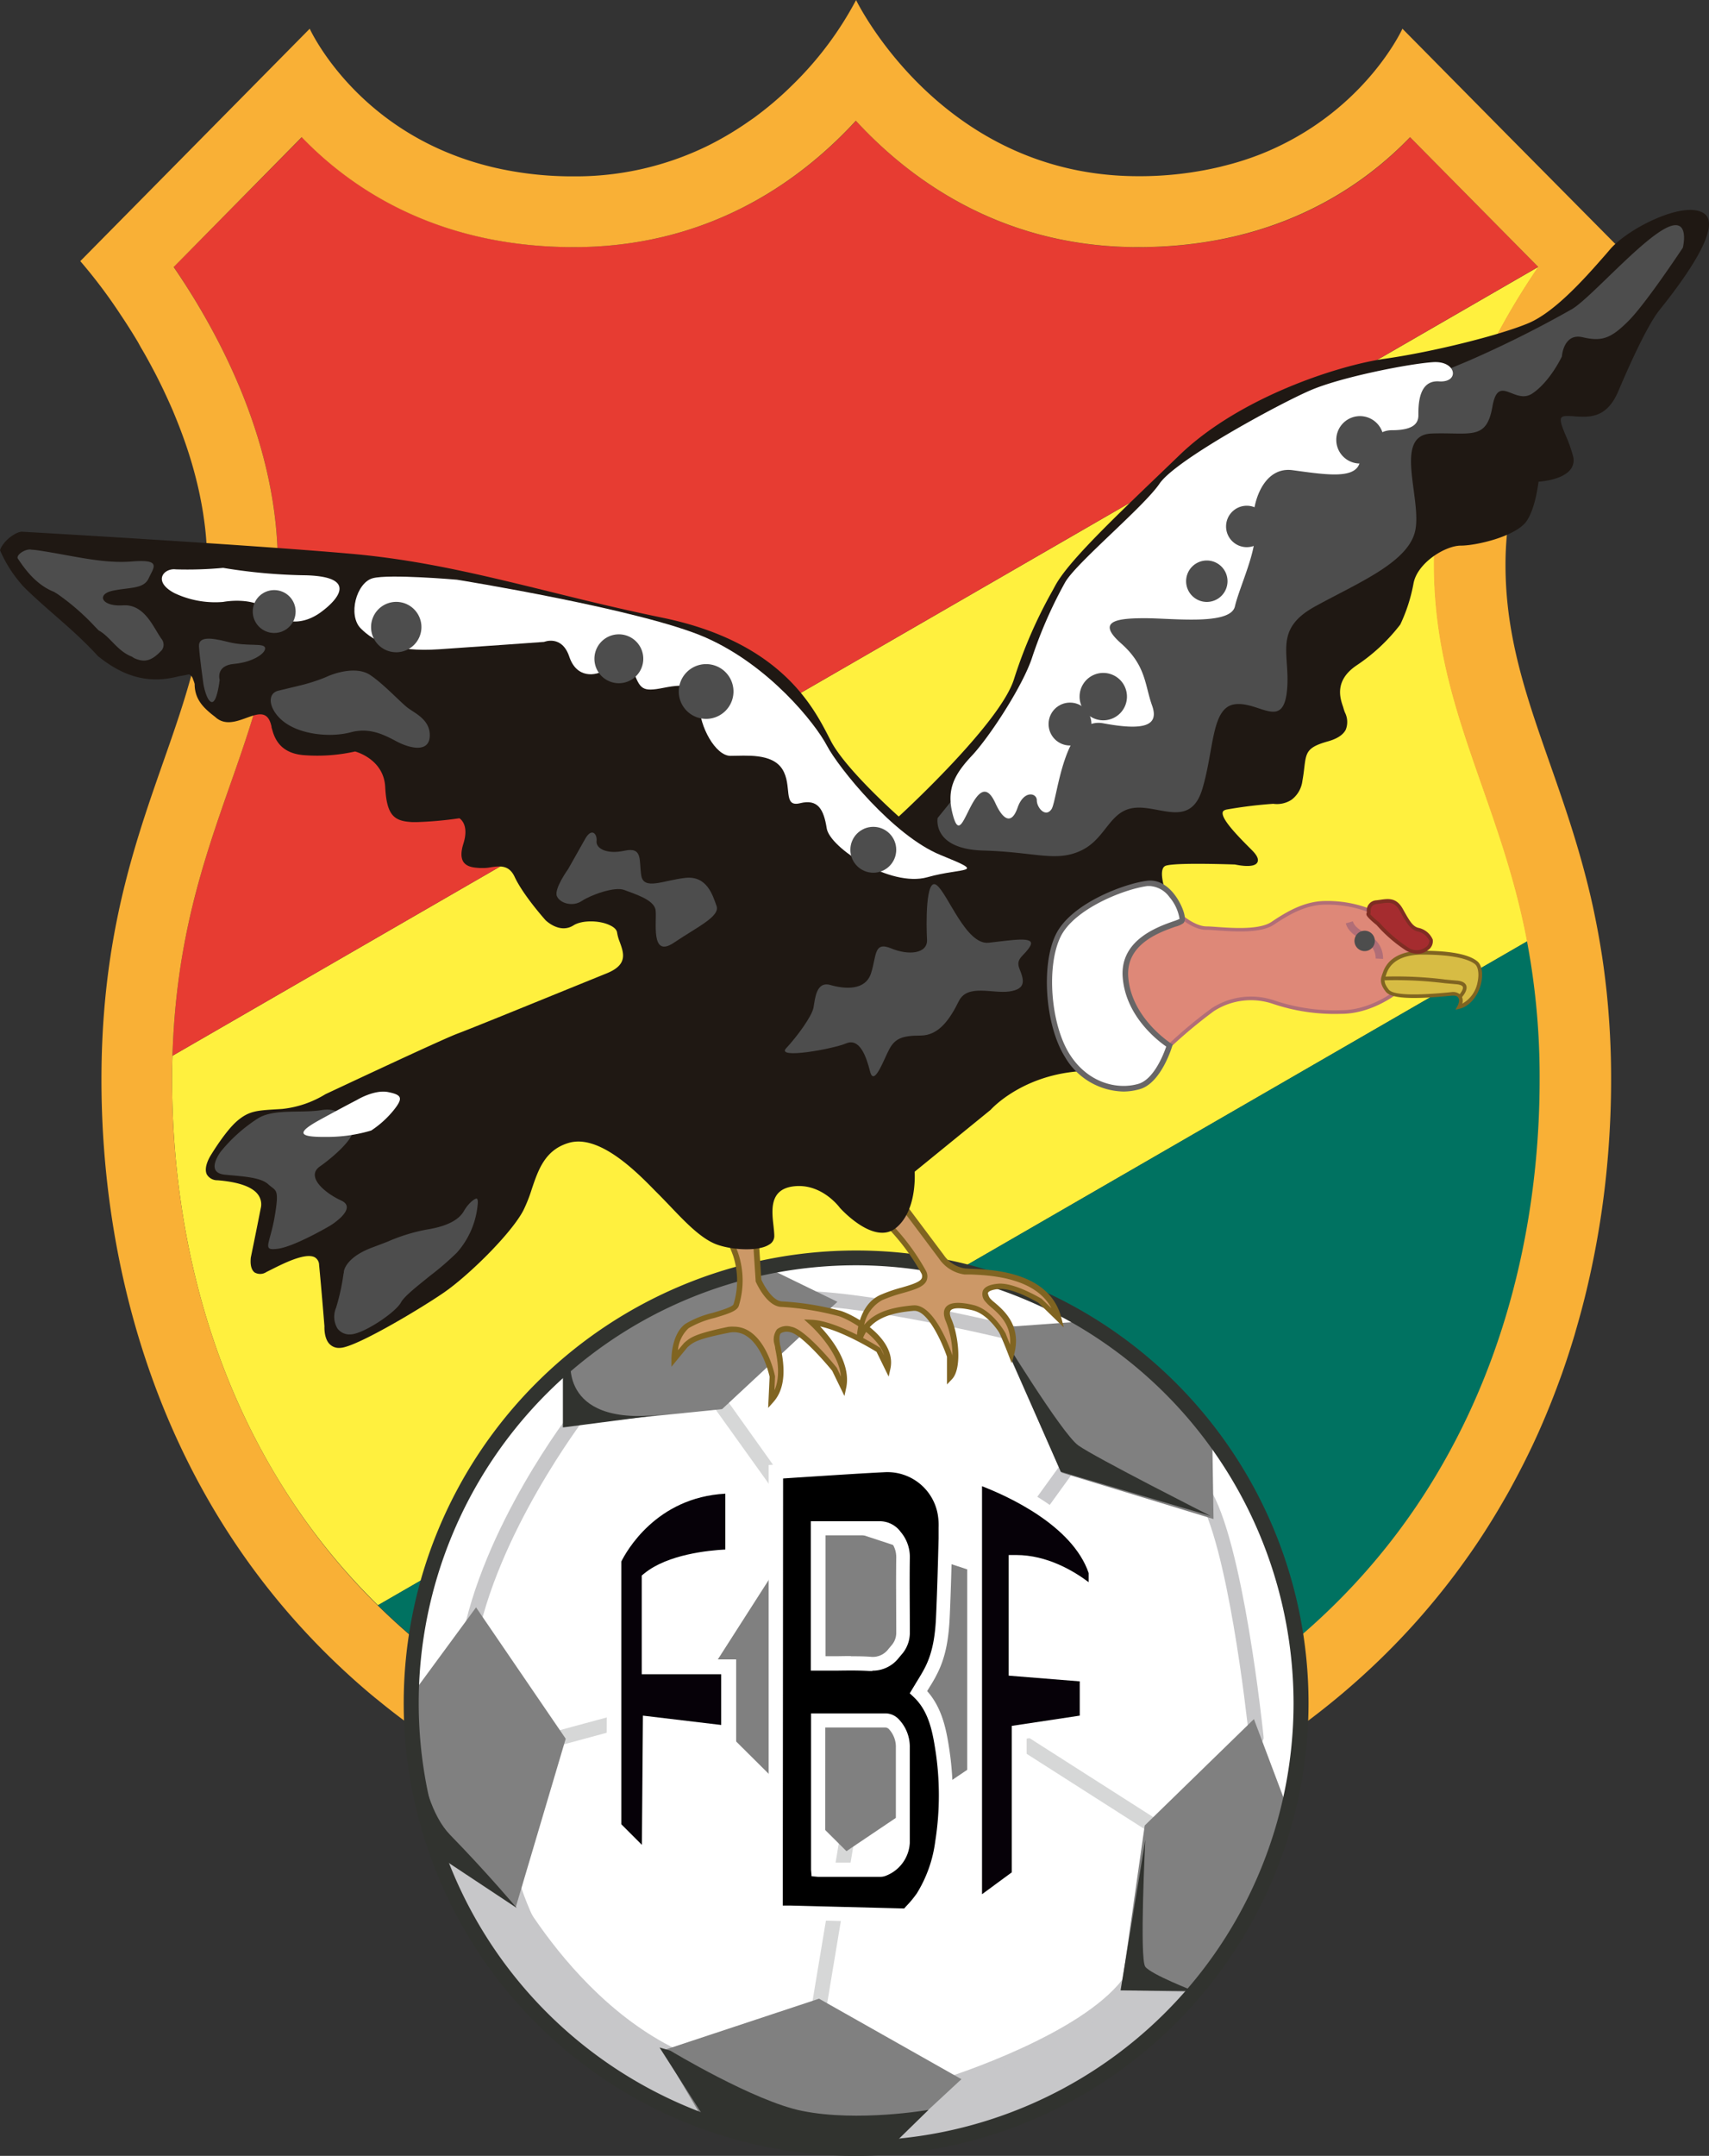 <svg xmlns="http://www.w3.org/2000/svg" viewBox="0 0 320.37 403.9"><rect x="0" y="0" width="320.37" height="403.9" fill="#333333" stroke="none"/><defs><style>.cls-1{fill:#fff03e;}.cls-2{fill:#e73c32;}.cls-3{fill:#007261;}.cls-4{fill:#f9b036;}.cls-23,.cls-5{fill:#fff;}.cls-11,.cls-6{fill:#31332f;}.cls-12,.cls-7{fill:#c7c7c9;}.cls-8{fill:#d6d7d7;}.cls-9{fill:#c9c9cc;}.cls-10{fill:gray;}.cls-10,.cls-11,.cls-12,.cls-13,.cls-14,.cls-16,.cls-18,.cls-19,.cls-23,.cls-25{fill-rule:evenodd;}.cls-13{fill:#060108;}.cls-14{fill:#cc9867;}.cls-15{fill:#806421;}.cls-16{fill:#de8878;}.cls-17{fill:#b16e77;}.cls-18{fill:#d7bc44;}.cls-19{fill:#a52c2f;}.cls-20{fill:#7f2d23;}.cls-21,.cls-25{fill:#4d4d4d;}.cls-22{fill:#1f1813;}.cls-24{fill:#686667;}</style></defs><g id="Capa_2" data-name="Capa 2"><g id="Capa_1-2" data-name="Capa 1"><g id="Fondo"><path class="cls-1" d="M32.26,202.28c0,19.14,3.41,47.61,19.67,74.52a121.37,121.37,0,0,0,18.92,23.94L286.33,176.33c-2.09-11-5.3-20.14-8.45-29.11-4.63-13.21-9-25.69-9-41.45,0-23.27,11.48-44,19.53-55.74l0-.05L32.33,197.8C32.28,199.26,32.26,200.75,32.26,202.28Z"/><path class="cls-2" d="M288.35,50l-24-24.28c-9.35,9.71-25.51,20.6-51,20.6s-42.63-12.54-52.89-23.68C150.23,33.76,133.05,46.3,107.6,46.3S66,35.41,56.61,25.7L32.57,50c8,11.71,19.52,32.47,19.52,55.74,0,15.76-4.37,28.24-9,41.45C38.1,161.44,33,176.1,32.33,197.8Z"/><path class="cls-3" d="M135.59,336.9a56.47,56.47,0,0,1,24.89,14.85,56.49,56.49,0,0,1,24.9-14.85c38.16-11.15,66.31-31.36,83.66-60.1,16.25-26.91,19.66-55.38,19.66-74.52a136.7,136.7,0,0,0-2.37-25.95L70.85,300.74C87.42,317,109.09,329.16,135.59,336.9Z"/><path class="cls-4" d="M65.73,314.12c.89.81,1.79,1.6,2.71,2.39s1.59,1.35,2.41,2q3.8,3.12,8,6.08c1.66,1.18,3.35,2.34,5.1,3.48s3.38,2.14,5.13,3.19c.79.47,1.59.94,2.41,1.4q4.34,2.51,9,4.82,3.54,1.75,7.29,3.39a199.56,199.56,0,0,0,24.32,8.78,40.61,40.61,0,0,1,7.18,2.82c.42.21.85.43,1.29.67s.68.36,1,.56c8.26,4.67,18.93,14,18.93,31h0c0-27.76,28.42-35.06,28.42-35.06,35-10.18,59.59-26.75,76.73-46q3.21-3.62,6.08-7.34c1.28-1.65,2.5-3.33,3.68-5,.59-.84,1.17-1.69,1.74-2.54q2.53-3.81,4.77-7.71c.5-.86,1-1.73,1.46-2.6q2.13-3.9,4-7.86c.41-.88.81-1.75,1.2-2.63.78-1.76,1.52-3.53,2.22-5.29s1.36-3.53,2-5.3q1.29-3.66,2.38-7.31l.39-1.37c.69-2.38,1.32-4.76,1.88-7.12a166.63,166.63,0,0,0,4-25.31c.39-4.84.57-9.53.57-14a157.42,157.42,0,0,0-.85-16.56c-.14-1.28-.29-2.54-.45-3.77s-.34-2.45-.53-3.64-.39-2.37-.6-3.52q-.48-2.58-1-5c-.24-1.09-.49-2.17-.75-3.23-5.82-23.86-15.62-39.36-15.62-60.74,0-30.41,23.8-56.85,23.8-56.85L282.05,24.76,262.9,5.38h0s-6.18,13.68-22.73,21.8c-.79.39-1.61.77-2.45,1.13-.64.27-1.28.54-1.95.79a54,54,0,0,1-6.44,2l-.62.16a65.34,65.34,0,0,1-15.34,1.75c-37,0-52.88-33-52.89-33h0a64,64,0,0,1-11.76,15.75l-.82.8c-.52.5-1.05,1-1.6,1.49a1.07,1.07,0,0,0-.16.14q-2,1.79-4.29,3.5l-.52.39-1.45,1a58.89,58.89,0,0,1-7.16,4.21,56.22,56.22,0,0,1-25.12,5.75A65.28,65.28,0,0,1,92.26,31.3l-.55-.14a55.91,55.91,0,0,1-7.47-2.43C65.11,21,58.06,5.38,58.06,5.38h0L15.31,48.66l-.26.26a96.28,96.28,0,0,1,7.53,10c1.05,1.56,2.15,3.28,3.26,5.14l.55,1q1.13,1.9,2.23,4c.55,1,1.1,2.11,1.64,3.21.18.37.36.74.53,1.11.53,1.12,1.05,2.27,1.56,3.44.84,2,1.63,4,2.35,6.07a79.49,79.49,0,0,1,2.59,9.09c.29,1.34.55,2.7.77,4.07.14.92.27,1.84.38,2.76a63.24,63.24,0,0,1,.41,7h0c0,2.37-.12,4.68-.34,6.93L38.36,114c-.26,2.23-.62,4.41-1.07,6.56-.08.43-.18.86-.27,1.29-4.91,22.25-18,41.72-18,80.39C19,235.36,28.61,280.53,65.73,314.12ZM43.08,147.22c4.64-13.21,9-25.69,9-41.45,0-23.27-11.47-44-19.52-55.74l24-24.33c9.35,9.71,25.51,20.6,51,20.6s42.63-12.54,52.88-23.68c10.26,11.14,27.44,23.68,52.89,23.68s41.64-10.89,51-20.6l24,24.28,0,.05c-8,11.71-19.53,32.47-19.53,55.74,0,15.76,4.38,28.24,9,41.45,3.15,9,6.36,18.13,8.45,29.11a136.7,136.7,0,0,1,2.37,25.95c0,19.14-3.41,47.61-19.66,74.52-17.35,28.74-45.5,48.95-83.66,60.1a56.49,56.49,0,0,0-24.9,14.85,56.47,56.47,0,0,0-24.89-14.85c-26.5-7.74-48.17-19.86-64.74-36.16A121.37,121.37,0,0,1,51.93,276.8c-16.26-26.91-19.67-55.38-19.67-74.52,0-1.53,0-3,.07-4.48C33,176.1,38.1,161.44,43.08,147.22Z"/></g><g id="Balón"><circle class="cls-5" cx="160.48" cy="319.09" r="83.43" transform="translate(-178.63 206.94) rotate(-45)"/><path class="cls-6" d="M160.49,403.21a84.12,84.12,0,1,1,84.11-84.12A84.22,84.22,0,0,1,160.49,403.21Zm0-166.85a82.73,82.73,0,1,0,82.73,82.73A82.83,82.83,0,0,0,160.49,236.36Z"/><path class="cls-7" d="M162.73,394.38c-5.67,0-14.78-.93-28.56-4.67-27.57-7.48-42.12-38.27-42.72-39.58-.37-.83-8.92-20.3-5-42.19s20.37-43.15,21.07-44.05c1.32-1.09,27.07-21.31,40.3-22,13-.66,41.93,6.43,43.16,6.74l.45.2L203,256.66c.72.51,17.41,12.3,23.72,22.12s10,45.1,10.15,46.6l0,.36-.15.34c-.63,1.44-15.65,35.4-24.2,46.5-8.71,11.31-33.61,19.1-34.66,19.43l-.15,0-7.16,1.39S168.34,394.38,162.73,394.38ZM109.51,265.83c.06,0-16.47,21.49-20.29,42.6S93.89,348.79,94,349s14.61,30.91,40.93,38c26.17,7.1,34.83,3.79,34.91,3.76l7.36-1.45c1.44-.46,25.24-8.11,33.21-18.45s22.1-42,23.71-45.59c-.4-3.81-4-36.21-9.68-45-6-9.36-22.8-21.22-23-21.33l-11.33-7.71c-2.84-.69-30.08-7.26-42.1-6.6-12.36.66-38.24,21-38.5,21.19Z"/><polygon class="cls-8" points="154.62 377.97 151.88 377.51 159.88 329.5 187.22 321.94 187.73 322.27 220.99 343.5 220.72 349.15 217.96 349.02 218.14 344.97 186.76 324.94 162.32 331.7 154.62 377.97"/><polygon class="cls-8" points="102.08 327.78 101.36 325.11 135.21 315.95 154 297.6 151.29 288 128.09 255.62 130.35 254 153.89 287.01 157.12 298.44 136.63 318.44 102.08 327.78"/><rect class="cls-9" x="175.57" y="284.04" width="33.93" height="2.78" transform="translate(-151.58 274.22) rotate(-54.13)"/><path class="cls-10" d="M106.4,256.44s13.58-13.81,38.25-18.55l12.33,6L135.36,264,105.82,267Z"/><path class="cls-11" d="M107,254.84s-2.16,13,18.44,10l-19.92,2.59V255.64Z"/><path class="cls-10" d="M202.58,247.59a101.47,101.47,0,0,1,24.68,22l.23,15L199,275.9l-12.11-27.17Z"/><path class="cls-11" d="M187.2,249.19S199,268.55,202.14,270.8,226.92,284,226.92,284l-28.07-8.27Z"/><polygon class="cls-10" points="129.88 318.2 158.68 346.81 190.4 325.46 186.27 295.65 151.63 284.25 129.88 318.2"/><path class="cls-12" d="M97.19,331.65c-3.43-9.82-10.76,49.91,47.33,57.31,54.67,7,65.34-14.68,73-24.39l9,5.55s-22.88,31.42-55.92,31.42-51.53-6.24-68.86-23.11-24.49-40.9-23.34-45.29S97.19,331.65,97.19,331.65Z"/><path class="cls-10" d="M132.05,397.5l-7.8-13.35,29.29-9.7,26.69,15.08-14.39,13.34s-14,.35-20.1-1.39C140.51,400,132.05,397.5,132.05,397.5Z"/><path class="cls-10" d="M241.16,338.26l-6.1-16.19L214.59,342l-4.42,30.91,13.12.22s9.26-11.76,12.09-17.65S241.16,338.26,241.16,338.26Z"/><path class="cls-11" d="M214.7,344.71s-1.13,22.29,0,23.76,9.06,4.53,9.06,4.53l-13.7-.11Z"/><path class="cls-10" d="M81.1,346.55l15.59,10.74,9.36-31.54L89.24,301.14l-13,17.68s.87,11.95,1.56,15.59S81.1,346.55,81.1,346.55Z"/><path class="cls-11" d="M77.63,317.43s-.17,19.24,6.76,26.34,12.48,13.69,12.48,13.69L81.44,347.24s-5.72-16.81-5.54-27.9Z"/><path class="cls-6" d="M160.49,403.9a84.81,84.81,0,1,1,84.81-84.81A84.91,84.91,0,0,1,160.49,403.9Zm0-166.85a82,82,0,1,0,82,82A82.14,82.14,0,0,0,160.49,237.05Z"/><path class="cls-11" d="M125.67,384.19s15.68,9.47,24.68,11.28c10.5,2.13,23.71-.19,23.71-.19L167.18,402s-17.21,1.33-25.82-1.33-9-3.43-9-3.43l-8.72-13.64Z"/></g><g id="FBF"><path class="cls-13" d="M121.69,349l-6.61-6.61V292.23s6.22-13.82,22.27-13.82v13.24s-10.5,0-15.66,4.18v16.44h14.89v12.46L121.89,323Z"/><path class="cls-5" d="M123.05,352.28l-9.36-9.36.13-51.26c.06-.14,6.78-14.63,23.53-14.63h1.39v16h-1.39c-.09,0-9.39.06-14.27,3.49v14.37H138v15.4l-14.7-1.75Zm-6.58-10.51,3.86,3.86.19-24.21,14.67,1.75v-9.51H120.3V295.17l.52-.42c4.37-3.54,12-4.29,15.15-4.45V279.84c-13,.69-18.6,10.9-19.5,12.71Z"/><path class="cls-13" d="M182.7,357.62V276.47s18.78,5.93,22.76,18v5s-6.62-6.72-15-6.72v20l13.32,1.06v8.89l-12.74,1.92v27Z"/><path class="cls-5" d="M181.31,360.35V274.57l1.8.57c.8.26,19.51,6.3,23.67,18.89l.07.44v8.32l-2.37-2.39c-.06-.06-5.59-5.56-12.61-6.23v17.21l13.31,1.06V323.8l-12.73,1.93v26.46Zm2.78-81.91v76.44l5.58-4.1V323.34l12.74-1.92V315l-13.32-1.07V291.33h1.39c5.84,0,10.82,3,13.6,5.09V294.7C201,285.71,188.73,280.23,184.09,278.44Z"/><path d="M145.41,275.7l3-.2c5.79-.37,11.58-.77,17.38-1.07A11,11,0,0,1,177,283.32a13.39,13.39,0,0,1,.19,2.83c-.14,5.46-.26,10.92-.5,16.38-.16,3.63-.56,7.26-2.28,10.56-.69,1.34-1.53,2.6-2.31,3.92,2.95,2.77,3.84,6.6,4.44,10.48a55.9,55.9,0,0,1,0,17.7,21.52,21.52,0,0,1-6.19,13.34,1.32,1.32,0,0,1-.9.34q-11.85-.28-23.7-.61a3.79,3.79,0,0,1-.39-.05Zm8,74.51a2.9,2.9,0,0,0,.38,0H165a1.63,1.63,0,0,0,.5-.07,5.63,5.63,0,0,0,3.76-4.95q.06-8.93,0-17.85a6.22,6.22,0,0,0-1.69-4.4,2.17,2.17,0,0,0-1.67-.71c-3.93,0-7.85,0-11.78,0h-.76Zm0-63.88v25.31h.83c3,0,6-.14,8.92,0a5,5,0,0,0,4.42-2c.24-.28.48-.55.71-.84a4.88,4.88,0,0,0,1-3.11c0-4.69-.06-9.37,0-14a6.06,6.06,0,0,0-1.44-3.94,3.6,3.6,0,0,0-3-1.46c-3.59,0-7.17,0-10.76,0Z"/><path class="cls-5" d="M169.52,360.2h-.05q-10.72-.26-21.45-.55l-2.25-.06-.44,0-1.13-.17-.11-1.16V274.47l2.28-.16,2-.14,5.1-.32c4.1-.27,8.19-.53,12.29-.74a12.27,12.27,0,0,1,12.58,10,14.46,14.46,0,0,1,.22,3.12l-.06,2c-.11,4.71-.24,9.57-.45,14.36-.16,3.66-.57,7.54-2.43,11.11-.49,1-1.06,1.88-1.61,2.78l-.21.34c2.73,3.05,3.55,7,4.09,10.47a57.9,57.9,0,0,1,0,18.11,26.81,26.81,0,0,1-3.84,10.77,22.36,22.36,0,0,1-2.23,2.74l-.45.5A2.6,2.6,0,0,1,169.52,360.2Zm-.11-2.56Zm.12-.09ZM146.74,357l1.35,0q10.71.28,21.41.55l.37-.42a19.47,19.47,0,0,0,2-2.41,24.45,24.45,0,0,0,3.45-9.74,55.34,55.34,0,0,0,0-17.28c-.55-3.52-1.31-7.17-4-9.73l-.78-.73.55-.91.75-1.24c.55-.89,1.07-1.74,1.52-2.61,1.62-3.12,2-6.65,2.13-10,.21-4.76.34-9.61.46-14.31l0-2a11.86,11.86,0,0,0-.18-2.56,9.58,9.58,0,0,0-9.83-7.8c-4.09.2-8.18.47-12.26.73l-5.1.33-1.78.12Zm12.62-5.38h-5.62l-.4,0-1.2-.11-.1-1.22V321h5.09c2.92,0,5.84,0,8.76,0h0a3.45,3.45,0,0,1,2.6,1.11,7.43,7.43,0,0,1,2.06,5.31c0,5.21,0,10.89,0,17.87a7,7,0,0,1-4.68,6.2,2.86,2.86,0,0,1-.91.13Zm-4.67-2.66H165a4.28,4.28,0,0,0,2.94-3.7c0-7,0-12.63,0-17.82a4.88,4.88,0,0,0-1.3-3.49,1,1,0,0,0-.72-.31c-2.93,0-5.86,0-8.78,0h-2.44Zm8.85-35.9H163c-2-.13-4.14-.1-6.17-.07l-2.67,0H152V285h5.09c2.56,0,5.13,0,7.69,0h.06a4.87,4.87,0,0,1,4,2,7.24,7.24,0,0,1,1.72,4.77c-.07,4.62,0,9.26,0,14a6.16,6.16,0,0,1-1.32,3.93l-.53.63-.21.25A6.21,6.21,0,0,1,163.54,313Zm-4-2.76c1.23,0,2.47,0,3.7.1a3.65,3.65,0,0,0,3.33-1.49l.24-.28c.14-.17.29-.34.43-.52a3.52,3.52,0,0,0,.77-2.29c0-4.77-.06-9.44,0-14.08a4.66,4.66,0,0,0-1.16-3.1,2.26,2.26,0,0,0-1.94-1h0q-3.85,0-7.73,0h-2.43v22.65l2.14,0C157.71,310.28,158.6,310.26,159.5,310.26Z"/></g><g id="Condor"><path class="cls-14" d="M135.58,230.65c.63,0,6-.11,6-.11l.61,9.34s1.91,4.47,4.44,4.49a53.54,53.54,0,0,1,10.85,1.76c2.32.73,10.07,5,8.91,10.24l-1.68-3.43s-7.76-4.92-12.46-5.13c0,0,7.12,6.28,5.86,12.15l-1.58-3.37s-5.72-7.09-8.25-7.51-2.84.8-2.53,2.7,1.83,7.3-1.12,10.56l.21-4.39s-2-10-8.28-8.77-6.85,1.86-8.08,2.91l-2.07,2.53s0-4.39,2.39-6.18,8.81-2.49,9.23-4a15.72,15.72,0,0,0-.1-9.45C136.42,231.07,135.58,230.65,135.58,230.65Z"/><path class="cls-15" d="M144,263.77l.27-5.84h0s-1.17-5.53-4.26-7.58a4.33,4.33,0,0,0-3.4-.66c-6,1.2-6.65,1.77-7.74,2.72l-3,3.65,0-1.43c0-.19,0-4.68,2.6-6.6a18.26,18.26,0,0,1,5.18-2.08c1.48-.44,3.72-1.11,3.86-1.61a15,15,0,0,0-.09-9.12c-1.31-3.54-2.07-4.11-2.1-4.13l.27-1c.63,0,6-.11,6-.11h.5l.63,9.75c.54,1.21,2.18,4.07,3.93,4.09a54.46,54.46,0,0,1,11,1.78c2.79.89,10.49,5.29,9.26,10.86l-.32,1.45-2.27-4.64c-.89-.55-6.42-3.89-10.58-4.76,2,2.11,5.89,6.88,4.88,11.53l-.32,1.5L156,256.81c-1.49-1.83-5.95-6.9-7.87-7.22a2.25,2.25,0,0,0-1.75.19c-.28.28-.34.91-.18,1.91,0,.21.09.45.15.73.45,2.33,1.41,7.17-1.39,10.27Zm-6.42-15.22a5.34,5.34,0,0,1,3,.93c3.47,2.31,4.66,8.13,4.71,8.37l-.11,2.62c1.18-2.62.52-5.92.14-7.85,0-.29-.1-.55-.14-.76a3.19,3.19,0,0,1,.47-2.81,2.89,2.89,0,0,1,2.66-.49c2.65.44,8,7,8.56,7.7l.78,1.65c-.43-4.9-5.75-9.65-5.81-9.71l-1.1-1,1.47.06c4.79.22,12.39,5,12.72,5.21l.12.08.67,1.35c-1.16-3.78-6.7-6.75-8.46-7.31a53.62,53.62,0,0,0-10.7-1.74c-2.83,0-4.83-4.6-4.91-4.79l0-.17-.58-8.85-4.38.08a20.26,20.26,0,0,1,1.7,3.7,16.07,16.07,0,0,1,.12,9.77c-.28,1-1.84,1.51-4.56,2.32a18.08,18.08,0,0,0-4.86,1.92,6.42,6.42,0,0,0-2,4.13l1.16-1.37c1.22-1.05,2-1.69,8.22-3A6,6,0,0,1,137.6,248.55Z"/><path class="cls-14" d="M162.53,225.84l6.18-.74,7.75,10.36a6.45,6.45,0,0,0,4.39,2.73c2.74.22,15.27-.31,17.59,8.88L195,243.74s-4.81-3-7.66-2.74-3.16,1.27-2.21,2.53,6.22,3.86,4.43,10.25L188.08,250s-2.28-4.17-5.65-5-5.86-.52-4.6,2.39c1.34,3.07,1.9,8.88.21,10.67v-4s-3.16-9.33-6.81-9-8.56,1.12-10.14,6c0,0,0-6,4.07-7.93s9.34-1.86,8-4.81a41.11,41.11,0,0,0-8.5-10.67Z"/><path class="cls-15" d="M177.52,259.37v-5.19c-.85-2.5-3.51-8.6-6.1-8.6h-.14c-4,.35-8.28,1.29-9.69,5.61l-1-.16c0-.26.05-6.39,4.38-8.4a27.64,27.64,0,0,1,4.06-1.41c1.75-.51,3.41-1,3.76-1.73a1.1,1.1,0,0,0-.11-1A40.86,40.86,0,0,0,164.31,228l-3-2.57,7.66-.91.18.24,7.76,10.35a5.9,5.9,0,0,0,4,2.53l1.06.06c4.05.15,14.81.55,17,9.22l.45,1.77-4.75-4.61h0s-4.32-2.6-7-2.6h-.28c-1.78.13-2.12.58-2.18.72s.16.73.35,1a6.09,6.09,0,0,0,.87.81c1.81,1.54,5.17,4.41,3.64,9.89l-.42,1.49-2-5.2h0s-2.2-3.93-5.3-4.7c-2.11-.52-3.66-.52-4.12,0-.32.38-.11,1.11.13,1.65,1.36,3.13,2,9.23.11,11.24Zm-6.1-14.82c3.83,0,6.79,8.4,7.12,9.38l0,.17v.42a17.32,17.32,0,0,0-1.21-6.92c-.52-1.19-.51-2.11,0-2.74.77-.9,2.5-1,5.17-.36,3.55.89,5.88,5.1,6,5.28l.84,2.13c.31-3.73-2.11-5.79-3.64-7.09a7.13,7.13,0,0,1-1-1,2,2,0,0,1-.45-2c.34-.77,1.34-1.2,3-1.33,3-.17,7.77,2.7,8,2.82l1.85,1.78c-3.12-5.86-11.75-6.18-15.21-6.32-.45,0-.82,0-1.1,0a6.91,6.91,0,0,1-4.78-3l-7.56-10.09-4.69.56,1.19,1a41.62,41.62,0,0,1,8.63,10.85,2.14,2.14,0,0,1,.11,1.85c-.54,1.18-2.25,1.68-4.41,2.3a28,28,0,0,0-3.92,1.35,6.8,6.8,0,0,0-3.36,4.63c2.17-2.65,5.77-3.36,9.17-3.66Z"/><path class="cls-16" d="M219.09,196.09s-8-3.24-8.29-13.43,10.76-10.84,10.76-10.84,2.42,2.08,4.64,2.08,9.42,1.11,12.41-.9,6-3.74,9.69-3.82a22.32,22.32,0,0,1,11,2.64c3,1.76,4.89,3.45,5.3,5.21a12.15,12.15,0,0,1-.16,6.21c-.66,1.51-6.51,6.4-13,6.4a35.86,35.86,0,0,1-12.68-1.85,13.19,13.19,0,0,0-11.43,1.4A87.16,87.16,0,0,0,219.09,196.09Z"/><path class="cls-17" d="M219.17,196.49l-.21-.08a15.28,15.28,0,0,1-8.5-13.74c-.34-10.4,11-11.19,11.08-11.2h.14l.11.09s2.35,2,4.41,2c.48,0,1.18.05,2,.11,3,.21,8,.56,10.22-1,2.73-1.83,6-3.79,9.87-3.87a22.55,22.55,0,0,1,11.2,2.68c3.31,1.95,5.05,3.67,5.46,5.43a12.49,12.49,0,0,1-.18,6.42c-.7,1.6-6.7,6.61-13.31,6.61a36.29,36.29,0,0,1-12.78-1.85,12.8,12.8,0,0,0-11.13,1.35,90.68,90.68,0,0,0-8.22,6.86Zm2.27-24.32c-1.29.11-10.59,1.23-10.29,10.48a14.63,14.63,0,0,0,7.88,13,83.85,83.85,0,0,1,8.13-6.77,13.51,13.51,0,0,1,11.72-1.45,35.46,35.46,0,0,0,12.58,1.83c6.35,0,12.09-4.87,12.67-6.19a11.8,11.8,0,0,0,.14-6c-.36-1.54-2-3.17-5.14-5a21.81,21.81,0,0,0-10.37-2.59h-.45c-3.72.08-6.86,2-9.51,3.76-2.46,1.65-7.38,1.3-10.65,1.07-.8-.06-1.49-.11-2-.11C224.13,174.25,222,172.59,221.44,172.17Z"/><path class="cls-18" d="M259.56,182.33c.33-1,1.48-3.86,7.11-3.86s8.79.82,10.07,1.89c1.64,1.36.61,7.24-3.21,8.26,0,0,1.48-2.72-1.89-2.39s-10.35.94-11.59-.66A2.67,2.67,0,0,1,259.56,182.33Z"/><path class="cls-15" d="M272.84,189.16l.39-.71c.14-.26.45-1,.16-1.49s-.82-.47-1.71-.38c-7.28.71-10.94.45-11.9-.79-1.24-1.6-.95-2.44-.64-3.31l.09-.26c.9-2.68,3.47-4.1,7.44-4.1,5.19,0,8.74.68,10.29,2,.82.68,1.09,2.28.7,4.06s-1.71,4.18-4,4.8Zm-.67-3.3a2,2,0,0,1,1.79.72,1.82,1.82,0,0,1,.16,1.45,5.76,5.76,0,0,0,2.86-4c.33-1.49.14-2.87-.46-3.38-.81-.67-3.17-1.81-9.85-1.81-2.54,0-5.78.63-6.78,3.63l-.09.27c-.29.81-.48,1.35.53,2.65.77,1,4.57,1.19,11.27.53Z"/><path class="cls-15" d="M274,186.88l-.49-.48c.3-.31.86-1.09.71-1.51-.1-.26-.52-.43-1.18-.49s-1.31-.12-2.13-.19a74.67,74.67,0,0,0-11.37-.55l-.06-.69a73.42,73.42,0,0,1,11.5.55c.81.08,1.54.15,2.12.19,1,.09,1.56.4,1.77.94C275.19,185.6,274.1,186.76,274,186.88Z"/><path class="cls-19" d="M256.51,171.24c.25-.17-.41-2,1.57-2.22s3.4-.74,4.64,1.48,1.89,3.32,3,3.65a3.47,3.47,0,0,1,2.5,2c.33,1-1.72,3.37-4.64,1.56a26.42,26.42,0,0,1-5.3-4.61S256.27,171.4,256.51,171.24Z"/><path class="cls-20" d="M265.72,178.69a4.35,4.35,0,0,1-2.28-.7,26.83,26.83,0,0,1-5.38-4.68c-1.94-1.57-1.92-1.9-1.91-2.05v-.18l.07-.06a1.21,1.21,0,0,0,0-.2,1.91,1.91,0,0,1,1.8-2.15l.61-.08c1.69-.25,3.15-.46,4.37,1.74s1.81,3.2,2.84,3.49a3.76,3.76,0,0,1,2.74,2.2,2,2,0,0,1-.92,2A3.1,3.1,0,0,1,265.72,178.69Zm-8.84-7.4a14.59,14.59,0,0,0,1.66,1.52,27,27,0,0,0,5.26,4.59,2.85,2.85,0,0,0,3.45.07,1.45,1.45,0,0,0,.69-1.23,3.14,3.14,0,0,0-2.27-1.75c-1.29-.37-2-1.57-3.25-3.82-1-1.78-2-1.63-3.67-1.39l-.62.08c-1.17.15-1.18.89-1.19,1.48A1.53,1.53,0,0,1,256.88,171.29Zm-.56-.34,0,0Z"/><path class="cls-17" d="M259.27,179.65l-1.39-.07a3.4,3.4,0,0,0-1.27-2.72,14,14,0,0,0-1.27-.78c-1.29-.75-2.62-1.54-3.06-3.09l1.33-.38c.29,1,1.28,1.6,2.43,2.27.45.26.92.53,1.36.84A4.8,4.8,0,0,1,259.27,179.65Z"/><circle class="cls-21" cx="255.83" cy="176.28" r="1.48"/><path class="cls-21" d="M255.83,178.19a1.91,1.91,0,1,1,1.9-1.91A1.92,1.92,0,0,1,255.83,178.19Zm0-3a1.06,1.06,0,1,0,1,1.05A1.05,1.05,0,0,0,255.83,175.23Z"/><path class="cls-22" d="M319.61,40.12c-3.42-2.81-14.16,2.46-17.72,6.52l-.77.9c-3.51,4-9.38,10.79-14.58,13-5.48,2.3-18.06,5.41-26.93,6.67s-27.31,7.28-38.44,18l-3.32,3.19c-9.9,9.49-17.72,17-20.07,21.38l-.51.94a87.72,87.72,0,0,0-7.22,16.62c-2.58,7.95-19.4,23.64-21.57,25.64-1.53-1.37-10.16-9.21-12.73-14.17l-.34-.66c-3-5.81-9.16-17.89-31.22-22.42-7.86-1.62-14.84-3.33-21.58-5-12.87-3.15-24-5.86-37-7C45.92,102,4.71,99.64,4.15,99.62c-.91-.06-2.94,1.23-3.84,2.78a3.76,3.76,0,0,0-.31.68,24.31,24.31,0,0,0,3.75,6.06c.21.25.42.51.64.75,4.57,4.53,9.39,8,14,13.06l.74.57c4,3,8.52,4.75,14.46,3.16l.52-.08.53-.1.77-.16a1.09,1.09,0,0,1,.49.34,1.79,1.79,0,0,1,.31.65,5.17,5.17,0,0,1,.28.82c0,2.79,1.58,4.33,3.21,5.67l.63.49c3.79,3.54,9.31-4,10.56,1.79,0,.23.1.47.17.71.59,2.15,2,4.47,6.21,4.69a32.36,32.36,0,0,0,9.3-.71c.72.2,5.38,1.72,5.64,6.64.28,5.48,1.75,6.43,5.15,6.59l.76,0a70.51,70.51,0,0,0,8-.72c.38.25,1.8,1.45.74,4.79-.48,1.52-.46,2.62,0,3.37.68,1,2,1.09,3.11,1.16l.39,0a7,7,0,0,0,1.59-.13c1.71-.25,3.46-.51,4.53,1.8,1.59,3.4,5.59,7.88,5.76,8.08,0,0,2.62,2.66,5.26,1,1.54-1,4.88-1,6.88,0,.55.26,1.22.71,1.3,1.35a8.58,8.58,0,0,0,.51,1.79c.75,2.08,1.53,4.23-2.45,5.84l-7.17,2.91c-7.74,3.15-18.34,7.47-21,8.46C82,195.12,61.86,204.6,61,205a19.35,19.35,0,0,1-8.11,2.76l-1.12.07c-3.62.22-5.12.31-7.3,2.17s-4.79,6.17-4.89,6.33-1.49,2.28-.81,3.69a2.25,2.25,0,0,0,2,1.1c3.94.32,6.49,1.21,7.58,2.66a3.07,3.07,0,0,1,.52,2.62c-.86,4.4-1.86,9.22-1.86,9.25,0,.2-.26,2,.73,2.75a2.1,2.1,0,0,0,2.2-.09l.9-.45c2.42-1.22,6.47-3.24,8.18-2.3a1.7,1.7,0,0,1,.8,1.46c.43,4.34,1,11.45,1,11.47S60.68,251,62,252a2.4,2.4,0,0,0,1.56.53,3.87,3.87,0,0,0,1.08-.16c3.76-1,14.09-7.15,18.47-10.14,4.75-3.25,12.78-11.18,15-15.47a27.74,27.74,0,0,0,1.58-4c1.22-3.61,2.48-7.33,6.92-8.64,5.74-1.7,12.81,5.51,16.22,9l.74.74c.7.71,1.42,1.46,2.14,2.21,2.64,2.77,5.38,5.63,8.1,6.86s8.23,1.63,10.34.26a1.84,1.84,0,0,0,1-1.59c0-.53-.07-1.17-.14-1.86-.35-3-.77-6.8,3.53-7.45,5.41-.8,8.85,3.92,8.91,4,.27.29,6.48,7.13,10.57,3.71,3.67-3.06,3.5-9.3,3.44-10.48l14.24-11.59c.07-.08,6.5-7.32,19-7.32.72,0,1.45,0,2.2.08l.6,0-.27-.54c-.08-.17-8.24-16.77-1-23.36s12.18-8.91,12.23-8.93l.31-.14-.12-.31c-.37-.91-1.2-3.56-.64-4.72a.91.91,0,0,1,.56-.51c2.07-.63,12.79-.21,12.93-.22.84.18,3.61.69,4.2-.38.41-.75-.41-1.7-1.07-2.36-2.3-2.3-5.78-5.78-5.41-7.06,0-.08.1-.35.7-.49a83.48,83.48,0,0,1,8.76-1.08,5,5,0,0,0,3.42-.75,5.21,5.21,0,0,0,2.05-3.56c.17-.93.27-1.73.35-2.44.35-2.87.47-3.83,4.38-4.93,1.79-.5,2.9-1.23,3.4-2.21a3.93,3.93,0,0,0-.16-3.22c-.08-.2-.14-.38-.19-.53s-.09-.32-.16-.54c-.55-1.6-1.7-4.94,2.61-7.8A34.23,34.23,0,0,0,262.5,117a31,31,0,0,0,2.47-7.65c.68-3.87,5.94-7.13,8.89-7.13s10.5-1.77,12.39-4.7c1.51-2.35,2-6.17,2.17-7.27,1.06-.08,4.59-.48,6-2.31a2.81,2.81,0,0,0,.46-2.5,25.92,25.92,0,0,0-1.33-3.76c-.63-1.49-1.21-2.9-.86-3.42.14-.21.47-.32,1-.32s1,0,1.52.07c2.8.17,6,.37,8.17-4.74,1.48-3.5,5.19-12,7.66-15.12C313,55.68,323.21,43.1,319.61,40.12Z"/><path class="cls-23" d="M219.23,195.91s-2,6.63-5.72,7.69-9.7.15-13.47-5.85-4.34-17.09-1.66-22.49,12.14-9.13,16.63-9.73,7.21,6.33,6.45,7.05S210.37,175,211,183.07,219.23,195.91,219.23,195.91Z"/><path class="cls-24" d="M210.64,204.5a13,13,0,0,1-11-6.48c-3.7-5.87-4.54-17.26-1.69-23s12.67-9.43,17-10c3-.43,5.24,2.08,6.42,4.53.3.62,1.21,2.7.46,3.41a4.48,4.48,0,0,1-1.51.66c-3,1.06-9.27,3.27-8.82,9.41.58,7.71,7.95,12.39,8,12.44l.34.21-.12.38c-.08.28-2.12,6.91-6.08,8A11.28,11.28,0,0,1,210.64,204.5ZM215.57,166l-.48,0c-4.45.6-13.67,4.27-16.25,9.45-2.71,5.47-1.9,16.35,1.64,22,3.41,5.43,8.92,6.75,12.88,5.62,2.94-.82,4.79-5.6,5.26-7-1.54-1.06-7.61-5.66-8.16-13-.52-6.94,6.51-9.41,9.51-10.47a10.77,10.77,0,0,0,1.15-.44,8.28,8.28,0,0,0-1.9-4.1A4.92,4.92,0,0,0,215.57,166Z"/><path class="cls-25" d="M106.51,162.81s-2.71,3.74-2.11,5.1,3,2,4.64.9,6.18-2.79,8-2.07,5.54,1.77,5.85,3.73-1.06,9.17,3.43,6.15,8.71-4.94,8-6.9-1.77-5.7-5.85-5.25-7.81,2.38-8.26-.45.34-5.39-3.13-4.64-5.4-.49-5.25-1.81-.9-2.57-2.11-.45S106.51,162.81,106.51,162.81Z"/><path class="cls-25" d="M152.5,188.77c.3-1.66.49-5,3.17-4.23s6.56,1.1,7.62-2.22.49-6,3.77-4.64,6.87,1,6.72-1.66-.3-11.81,1.81-10.19,5.51,11.24,9.73,10.79,8.87-1.32,7.81.6-2.86,2.23-2,4.34,1.24,3.74-1.92,4.19-7.85-1.47-9.47,1.81-3.7,6.45-7.17,6.45-4.79.57-5.85,2.53-2.87,7.17-3.62,4.19-2-6.3-4.49-5.25-13.2,3-11.24.91S152.2,190.43,152.5,188.77Z"/><path class="cls-25" d="M55.84,128.52a33.62,33.62,0,0,0,5.25-1.66c1.92-.91,5.81-2,8.22-.45s5.7,5.09,7.06,6.15,4.34,2.26,4.19,5.39-3.78,2.26-6.3.91-5.1-2.57-8.53-1.66-8.56.56-11.85-1.51-4.22-5.7-1.66-6.3Z"/><path class="cls-25" d="M25.13,123.29c1.75.78,3.13.78,5.22-1.51a1.74,1.74,0,0,0,.28-.64,1.77,1.77,0,0,0-.35-1.44c-1.47-2-3.13-6.56-7.21-6.29s-5.08-2.11-1.85-2.76,5.73-.29,6.66-2.32,2.49-3.6-3.15-3.14S13.3,104,6.92,103.08a9.38,9.38,0,0,0-1-.09c-1.12-.29-3.18,1.09-2.49,1.78,1.37,2.06,3.44,4.82,6.68,6.11.26.15.51.31.76.47a44,44,0,0,1,7,6.12l.64.65c2.11,1.12,3.49,3.88,6.21,4.9Z"/><path class="cls-25" d="M38.14,128.21s.57,3.23,1.57,3.32,1.47-4.15,1.47-4.15-.82-2.69,2.69-3,6-2,5.82-3-3.33-.18-6.93-1.11-5.55-.93-5.46.83S38.14,128.21,38.14,128.21Z"/><path class="cls-22" d="M51.19,234.34a1.25,1.25,0,0,1-1-.35c-.4-.45-.2-1.18.16-2.5a35.88,35.88,0,0,0,.85-3.71c.72-4.22.44-4.44-.43-5.09-.2-.15-.43-.33-.69-.56-1.18-1.1-3.87-1.34-6.73-1.6l-1.14-.1a2.42,2.42,0,0,1-2.12-1.14c-.41-.86-.12-2.06.91-3.68a30.23,30.23,0,0,1,7.14-6.39c2-1.27,4.9-1.31,7.69-1.35a32.31,32.31,0,0,0,4.47-.28c3.53-.58,4.79,1.66,5.59,3.14.15.27.28.51.41.7,1.21,1.82-4.48,6.27-6.06,7.36a1.54,1.54,0,0,0-.82,1.43c.13,1.5,2.48,3.32,4.73,4.36a1.77,1.77,0,0,1,1.24,1.48c.1,1.72-2.93,3.62-3.27,3.83s-6.7,3.94-9.9,4.37A7.83,7.83,0,0,1,51.19,234.34Zm-8.95-14.6,1.13.1c3,.27,5.79.52,7.15,1.78a7.77,7.77,0,0,0,.63.52c1.13.85,1.45,1.33.69,5.76a36,36,0,0,1-.86,3.77c-.25.91-.46,1.69-.31,1.87s.59.14,1.42,0c3.06-.41,9.56-4.24,9.63-4.28,1.17-.71,3-2.2,2.94-3.19q0-.53-.84-.9c-2.44-1.11-5-3.06-5.13-4.92a2.19,2.19,0,0,1,1.11-2.06c3.38-2.33,6.4-5.62,5.88-6.4-.14-.21-.28-.47-.43-.75-.75-1.39-1.8-3.28-4.88-2.79a34,34,0,0,1-4.57.28c-2.7,0-5.48.08-7.34,1.25A29.39,29.39,0,0,0,41.55,216c-1.09,1.71-1.08,2.57-.88,3s.73.68,1.57.76Z"/><path class="cls-25" d="M42.2,220.08c3.27.32,6.64.46,8.08,1.79s2.13.64,1.22,6-2.52,6.5.64,6.07,9.76-4.32,9.76-4.32,5.29-3.22,2.07-4.7-6.67-4.53-4-6.39,6.81-5.61,6-6.88-1.69-4.32-5.65-3.68-9-.32-12,1.58a29.37,29.37,0,0,0-7,6.28C40.52,217,38.94,219.77,42.2,220.08Z"/><path class="cls-25" d="M64.18,238.09c.1-.53.73-2.91,5.54-4.7s7-2.85,10.25-3.37,5.65-1.55,6.71-3.34,3.47-3.9,3.26-1.16a15.83,15.83,0,0,1-4,9.41c-2.7,2.84-9.41,7.27-10.46,9.23s-7.3,6.18-9.83,6.18-4-2.17-3-5.44A42.32,42.32,0,0,0,64.18,238.09Z"/><path class="cls-22" d="M65.65,250.69a3.5,3.5,0,0,1-2.93-1.38,5,5,0,0,1-.35-4.52,39,39,0,0,0,1.38-6.22c0-.26.07-.45.09-.55.18-.91,1.11-3.23,5.76-5l2.91-1.1a35.16,35.16,0,0,1,7.4-2.29c3.42-.55,5.54-1.58,6.47-3.16.73-1.24,2.24-2.93,3.26-2.61.5.15.72.71.65,1.65a16.44,16.44,0,0,1-4.1,9.62,55.49,55.49,0,0,1-5.12,4.37c-2.33,1.84-4.73,3.75-5.29,4.79C74.64,246.46,68.29,250.69,65.65,250.69Zm23.71-26.14c-.47,0-1.64,1-2.38,2.31-1,1.77-3.32,2.91-7,3.5a33.48,33.48,0,0,0-7.27,2.24c-.86.34-1.82.7-2.91,1.11-4.45,1.66-5.21,3.82-5.33,4.45,0,.09,0,.27-.08.51A39.37,39.37,0,0,1,63,245a4.3,4.3,0,0,0,.26,3.89A2.79,2.79,0,0,0,65.65,250c2.35,0,8.5-4.08,9.52-6,.63-1.16,3-3,5.47-5a54.13,54.13,0,0,0,5-4.31,15.67,15.67,0,0,0,3.92-9.19c.05-.69-.09-.92-.17-.94Z"/><path class="cls-23" d="M59.9,209.83c4.8-2.63,7-3.75,7-3.75s3.26-2,5.86-1.48,2.87,1.12,1,3.44a18.51,18.51,0,0,1-4.17,3.76A29,29,0,0,1,61.48,213C56.35,213.06,55.09,212.47,59.9,209.83Z"/><path class="cls-25" d="M175.77,153.25s-1.11,5.83,8.59,6.1,13.59,2.22,18.3,0,5.27-7.48,10-8,10.53,3.89,12.75-3.6,1.66-15.25,6.1-15.81,8.87,4.72,9.71-2.22-2.78-11.64,5.26-16.08,17.75-8.32,18.86-14.42-4.16-17.74,3.05-18,10.26,1.39,11.37-5,4.16-.28,7.49-2.5,5.54-6.93,5.54-6.93.28-4.44,3.88-3.61,5.27.28,8.6-3.05,10.2-13.73,10.2-13.73S317,40.12,312,42.89s-13.95,13-17.28,15a206.55,206.55,0,0,1-19.41,9.7c-7.21,3.05-14.42,5.82-14.42,5.82L228.73,87,211,104.73l-15.25,16.64-9.43,18.85Z"/><path class="cls-23" d="M41.83,106.39a72.48,72.48,0,0,1-8.87.28c-2.22-.28-4.44,2.22-.28,4.44a17.84,17.84,0,0,0,9.15,1.66s5.55-1.11,8.6,1.66,6.65,2.5,9.7.28,7.21-6.65-2.77-6.93A102.37,102.37,0,0,1,41.83,106.39Z"/><circle class="cls-21" cx="51.4" cy="114.57" r="4.02"/><path class="cls-23" d="M102,120.26s3.33-1.39,4.72,2.77,5,3.6,6.65,2.5,3.89-3.61,5.27,0,1.67,4.15,5.83,3.32,6.65-.55,6.65,3.33,3,9.43,5.82,9.43,7.77-.56,9.71,2.49,0,7.21,3.33,6.38,4.43,1.11,5,4.72,11.92,11.09,18.85,9.15,11.37-.56,2.5-4.16S157.19,143.83,155,139.67s-10.82-15-22.74-20.24-46.59-10.82-46.59-10.82-12.75-1.11-15.8-.28-4.72,6.94-2.22,9.43,6.38,4.44,14.7,3.88S102,120.26,102,120.26Z"/><circle class="cls-21" cx="163.7" cy="159.22" r="4.3" transform="translate(-0.49 0.5) rotate(-0.18)"/><path class="cls-25" d="M127.24,129.55a5.13,5.13,0,1,1,5.13,5.13A5.13,5.13,0,0,1,127.24,129.55Z"/><path class="cls-25" d="M111.43,123.45A4.58,4.58,0,1,1,116,128,4.58,4.58,0,0,1,111.43,123.45Z"/><path class="cls-25" d="M69.56,117.48a4.72,4.72,0,1,1,4.72,4.72A4.71,4.71,0,0,1,69.56,117.48Z"/><path class="cls-23" d="M197.12,151.59c1.11-1.66,2.21-17.47,9.7-16.08s10.54.55,9.15-3.33-1.11-7.49-5.82-11.65-.83-4.71,4.44-4.71,16.08,1.39,16.91-2.22,4.44-11.09,3.61-14.42,1.11-11.92,7.21-11.09,11.36,1.66,12.47-1.11,2.78-6.38,6.1-6.38,5-.83,5-2.77,0-6.65,3.88-6.38,3.32-3.88-1.11-3.6-17.19,2.77-23,5.27-25.23,13-28.28,17.47-15.81,15-17.75,18.58a82.86,82.86,0,0,0-6.1,13.86c-1.66,5.27-8,15-11.37,18.58s-4.71,6.38-3.6,10.81,1.94,1.39,3.6-1.66,3.05-3.33,4.44-.28,3,4.16,4.16.83,3.6-2.77,3.6-1.38S196,153.25,197.12,151.59Z"/><circle class="cls-21" cx="200.58" cy="135.65" r="4.02" transform="translate(64.27 335.78) rotate(-89.81)"/><path class="cls-25" d="M202.38,130.52a4.44,4.44,0,1,1,4.44,4.43A4.44,4.44,0,0,1,202.38,130.52Z"/><path class="cls-25" d="M222.35,108.89a3.88,3.88,0,1,1,3.88,3.88A3.88,3.88,0,0,1,222.35,108.89Z"/><path class="cls-25" d="M229.84,98.63a3.88,3.88,0,1,1,3.88,3.88A3.88,3.88,0,0,1,229.84,98.63Z"/><path class="cls-25" d="M250.5,82.41a4.44,4.44,0,1,1,4.43,4.43A4.43,4.43,0,0,1,250.5,82.41Z"/></g></g></g></svg>
